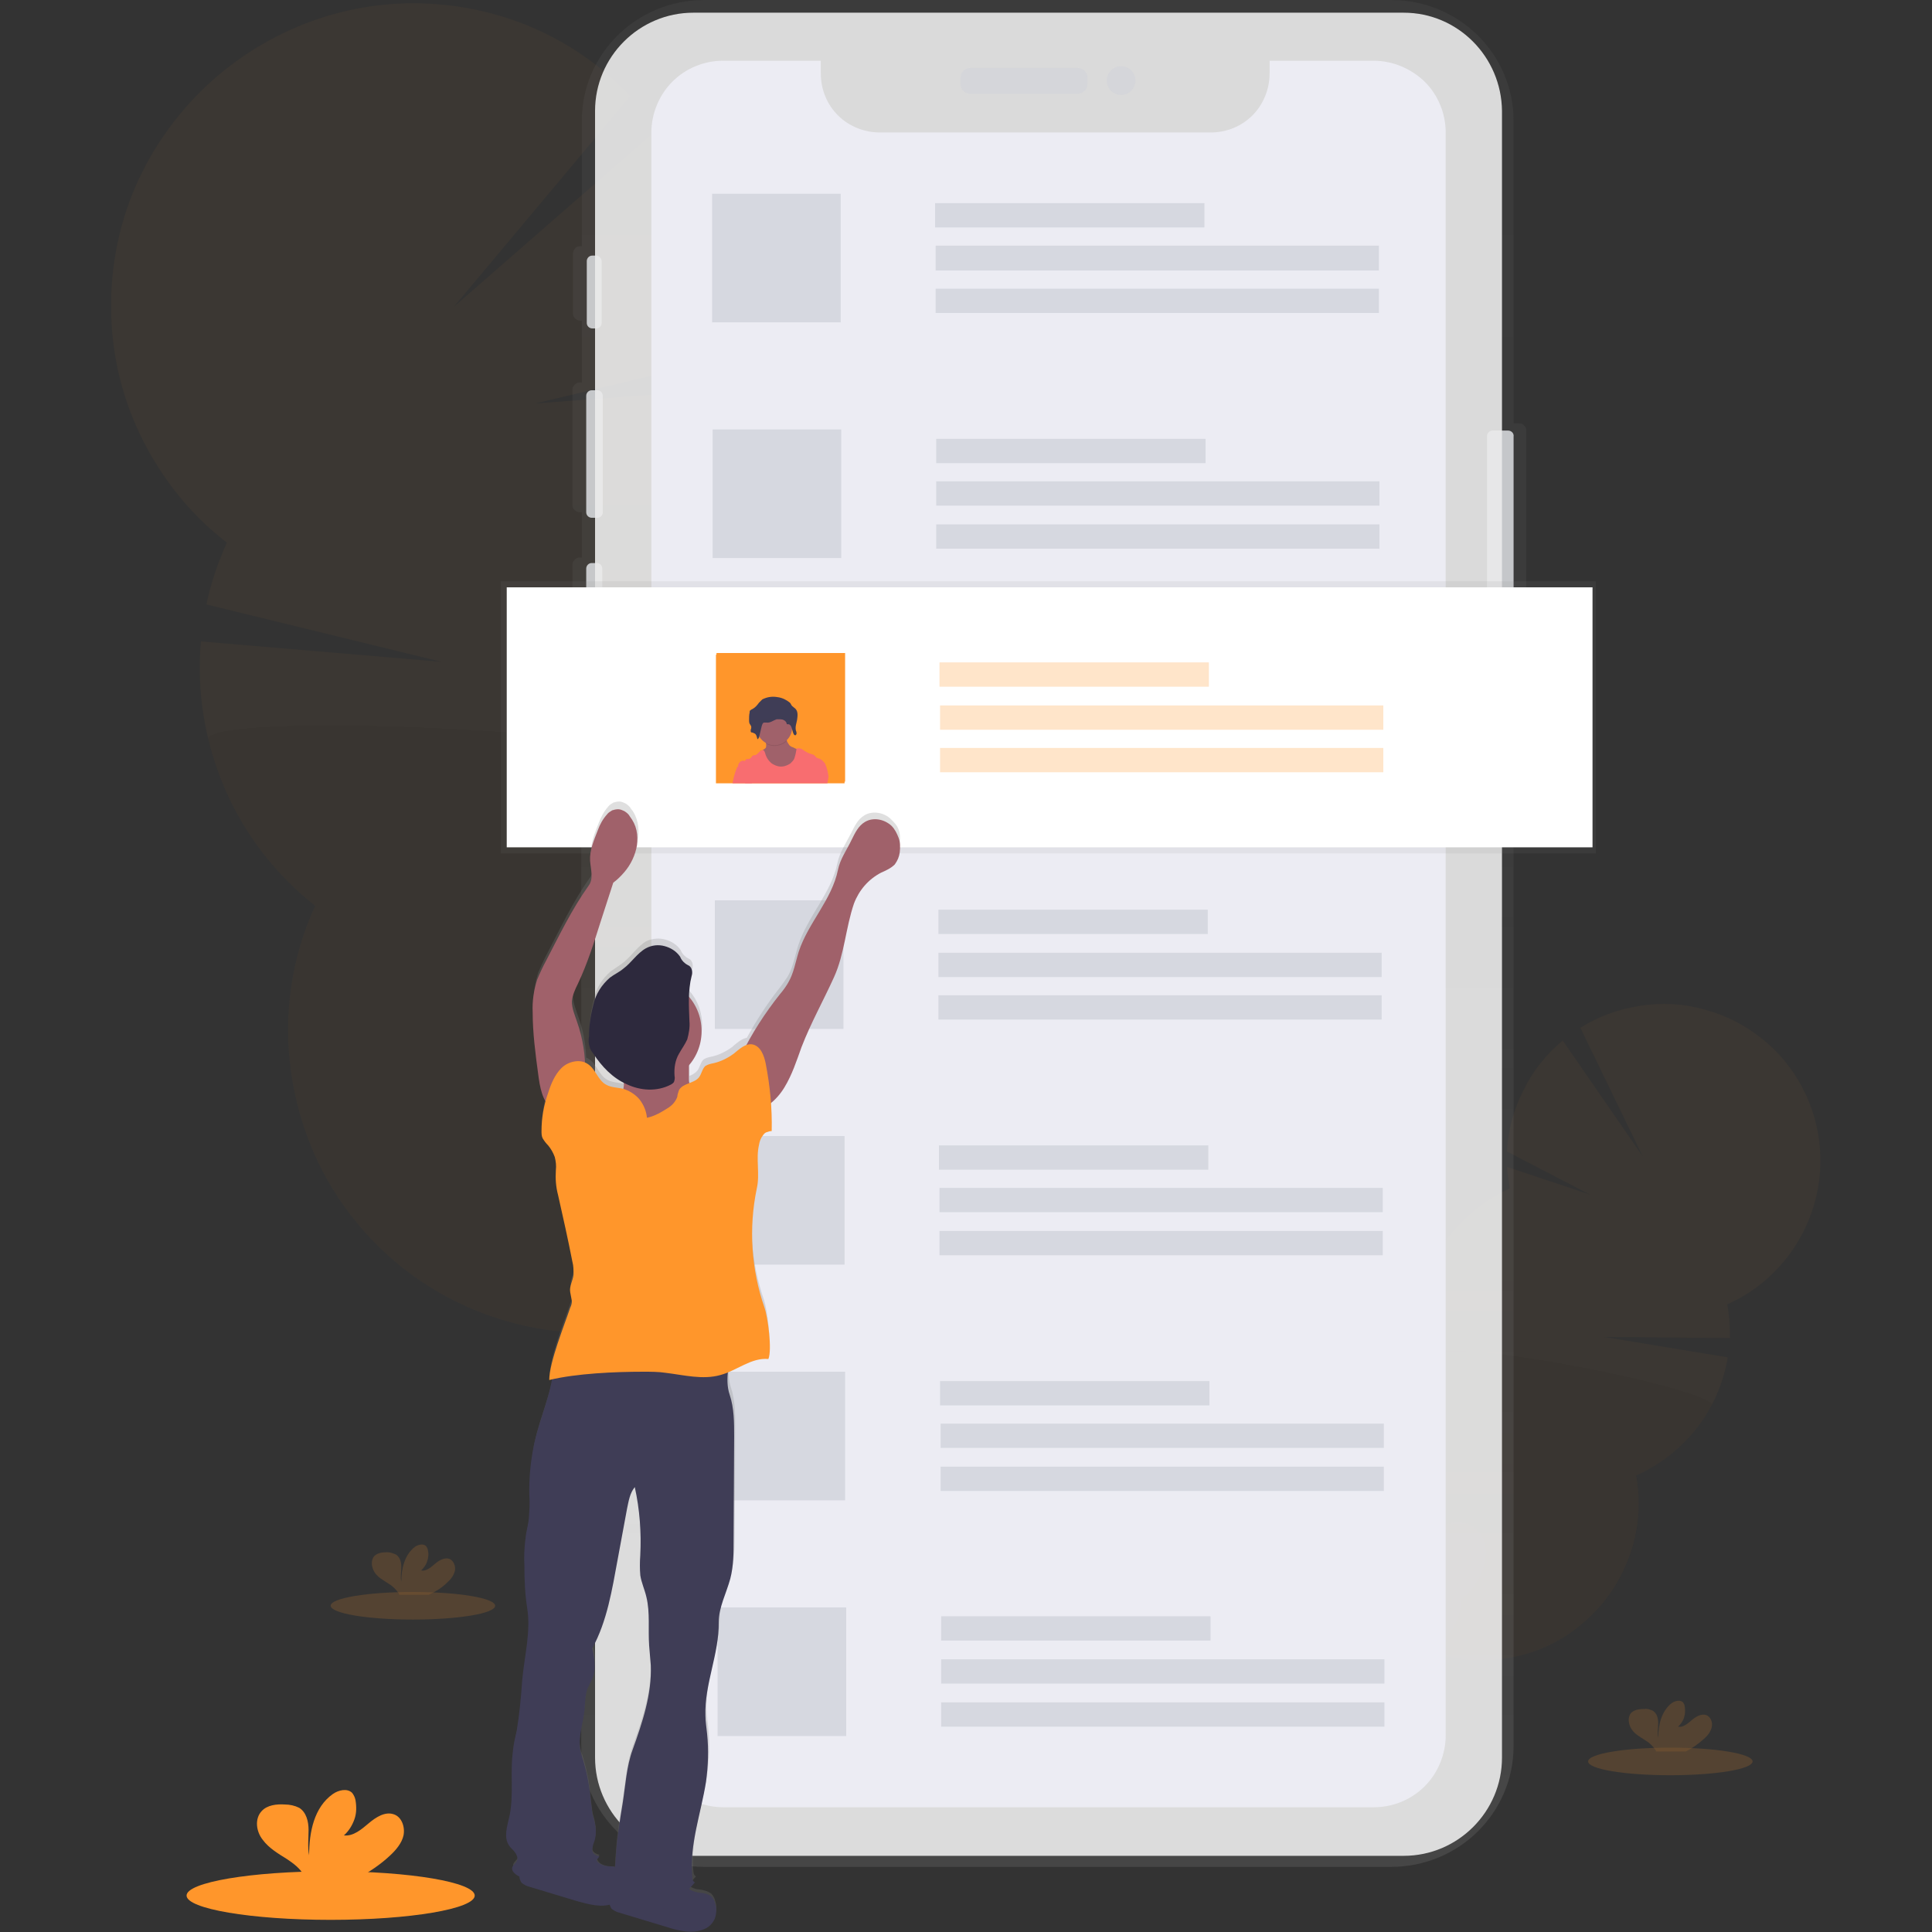 <?xml version="1.0" encoding="utf-8"?>
<!-- Generator: Adobe Illustrator 24.0.1, SVG Export Plug-In . SVG Version: 6.00 Build 0)  -->
<svg version="1.1" id="Camada_1" xmlns="http://www.w3.org/2000/svg" xmlns:xlink="http://www.w3.org/1999/xlink" x="0px" y="0px"
	 viewBox="0 0 350 350" style="enable-background:new 0 0 350 350;" xml:space="preserve">
<rect x="0" y="0" width="350" height="350" fill="#333333" stroke="none"/>
<style type="text/css">
	.st0{clip-path:url(#SVGID_2_);}
	.st1{opacity:0.2;}
	.st2{opacity:0.2;fill:#3F3D56;enable-background:new    ;}
	.st3{opacity:0.2;fill:#FF962B;enable-background:new    ;}
	.st4{opacity:0.1;enable-background:new    ;}
	.st5{fill:url(#SVGID_3_);}
	.st6{opacity:0.9;}
	.st7{opacity:0.9;fill:#E5E7EB;enable-background:new    ;}
	.st8{opacity:0.9;fill:#FFFFFF;enable-background:new    ;}
	.st9{fill:#ECECF3;}
	.st10{fill:#FF962B;}
	.st11{opacity:0.4;}
	.st12{opacity:0.4;fill:#FF962B;enable-background:new    ;}
	.st13{fill:#D6D8E0;}
	.st14{fill:url(#SVGID_4_);}
	.st15{fill:#FFFFFF;}
	.st16{opacity:0.5;}
	.st17{opacity:0.5;fill:#FF962B;enable-background:new    ;}
	.st18{fill:url(#SVGID_5_);}
	.st19{fill:#3F3D56;}
	.st20{fill:#A0616A;}
	.st21{fill:#2D293D;}
	.st22{fill:#F86D70;}
	.st23{opacity:0.1;}
</style>
<g>
	<defs>
		<rect id="SVGID_1_" x="20.1" width="309.8" height="350"/>
	</defs>
	<clipPath id="SVGID_2_">
		<use xlink:href="#SVGID_1_"  style="overflow:visible;"/>
	</clipPath>
	<g class="st0">
		<g class="st1">
			<path class="st2" d="M250.2,319.4c-0.3,0.5-0.6,1-1,1.5c-3.2-2.2-6.4-4.4-9.7-6.6l0.2-0.4c0.8-1.5,1.9-2.7,3.3-3.6
				c1.8-1.1,3.9-1.4,5.6-0.5c1.7,0.9,2.6,2.7,2.7,4.9C251.4,316.3,251,318,250.2,319.4z"/>
			<path class="st2" d="M254.7,311.1c2-3.8,1.3-8.1-1.6-9.6c-2.9-1.5-6.9,0.3-8.9,4.1c-2,3.8-1.3,8.1,1.6,9.6
				C248.7,316.7,252.7,314.9,254.7,311.1z"/>
			<path class="st2" d="M259.1,302.7c2-3.8,1.3-8.1-1.6-9.6c-2.9-1.5-6.9,0.3-8.9,4.1c-2,3.8-1.3,8.1,1.6,9.6
				C253.1,308.3,257.1,306.5,259.1,302.7z"/>
			<path class="st2" d="M263.5,294.3c2-3.8,1.3-8.1-1.6-9.6c-2.9-1.5-6.9,0.3-8.9,4.1c-2,3.8-1.3,8.1,1.6,9.6
				C257.6,299.9,261.5,298.1,263.5,294.3z"/>
			<path class="st2" d="M268,285.9c2-3.8,1.3-8.1-1.6-9.6s-6.9,0.3-8.9,4.1c-2,3.8-1.3,8.1,1.6,9.6C262,291.6,266,289.7,268,285.9z"
				/>
			<path class="st3" d="M273.5,215.3c-0.2-1.3-0.4-2.6-0.5-3.9l15,5l-15-7.8c0.2-3.9,1.2-7.6,3-11.1c1.7-3.5,4.1-6.5,7.1-9l14.5,21
				l-11.3-23.3c3.3-2.1,7-3.4,10.9-4c3.9-0.6,7.8-0.4,11.6,0.7c3.8,1,7.3,2.8,10.3,5.2c3.1,2.4,5.6,5.5,7.4,8.9
				c1.8,3.4,2.9,7.2,3.2,11.1c0.3,3.9-0.2,7.8-1.5,11.5c-1.3,3.7-3.3,7.1-5.9,9.9c-2.6,2.9-5.8,5.2-9.4,6.8c0.4,2,0.5,4.1,0.5,6.1
				l-22.8-0.2l22.4,3.7c-0.8,4.7-2.7,9.1-5.6,12.8c-2.9,3.7-6.7,6.7-11,8.6c1,5.2,0.4,10.7-1.6,15.6c-2,5-5.3,9.2-9.6,12.4
				s-9.4,5-14.7,5.4s-10.6-0.7-15.3-3.2c-4.7-2.5-8.6-6.3-11.3-10.9c-2.7-4.6-4-9.9-3.8-15.2c0.2-5.3,1.9-10.5,4.9-14.9
				c3-4.4,7.2-7.9,12-10.1c-1.1-6.3-0.1-12.7,2.9-18.4C262.9,222.4,267.7,217.9,273.5,215.3L273.5,215.3z"/>
			<path class="st4" d="M310.1,254.6c-3,5.6-7.8,10.1-13.6,12.7c1,5.2,0.4,10.7-1.6,15.6c-2,5-5.3,9.2-9.6,12.4
				c-4.3,3.1-9.4,5-14.7,5.4s-10.6-0.7-15.3-3.2c-4.7-2.5-8.6-6.3-11.3-10.9c-2.7-4.6-4-9.9-3.8-15.2c0.2-5.3,1.9-10.5,4.9-14.9
				c3-4.4,7.2-7.9,12-10.1C256,240.3,311.6,251.8,310.1,254.6z"/>
		</g>
		<g class="st1">
			<path class="st2" d="M119,283.3c0.3,1.1,0.6,2.2,1.1,3.2c7-2.7,14.1-5.3,21.3-7.7c-0.1-0.3-0.1-0.6-0.2-0.9
				c-0.7-3.1-2.3-6-4.5-8.3c-2.9-3-6.6-4.4-10.2-3.5c-3.6,0.9-6.2,3.9-7.4,7.8C118.2,276.9,118.2,280.2,119,283.3z"/>
			<path class="st2" d="M129.3,277.3c6.1-1.5,9.5-9.2,7.5-17.2c-2-8-8.5-13.3-14.6-11.8c-6.1,1.5-9.5,9.2-7.5,17.2
				C116.6,273.5,123.2,278.8,129.3,277.3z"/>
			<path class="st2" d="M125,259.6c6.1-1.5,9.5-9.2,7.5-17.2c-2-8-8.5-13.3-14.6-11.8c-6.1,1.5-9.5,9.2-7.5,17.2
				C112.3,255.8,118.8,261.1,125,259.6z"/>
			<path class="st2" d="M120.6,241.8c6.1-1.5,9.5-9.2,7.5-17.2c-2-8-8.5-13.3-14.6-11.8c-6.1,1.5-9.5,9.2-7.5,17.2
				S114.5,243.3,120.6,241.8z"/>
			<path class="st2" d="M116.3,224.1c6.1-1.5,9.5-9.2,7.5-17.2c-2-8-8.5-13.3-14.6-11.8c-6.1,1.5-9.5,9.2-7.5,17.2
				C103.6,220.3,110.2,225.6,116.3,224.1z"/>
			<path class="st3" d="M124.6,77.9c1-2.3,1.9-4.7,2.6-7.1l-30.3,2.3l31.6-7.5c1.4-7.3,1.3-14.9-0.3-22.1c-1.6-7.3-4.7-14.2-9-20.2
				l-37,32.3l32-38.2C109.1,12,102.9,7.7,96,4.8C89,1.9,81.6,0.5,74.1,0.6c-7.5,0.1-14.9,1.8-21.7,4.9c-6.8,3.1-13,7.6-18,13.1
				S25.4,30.7,23,37.8c-2.4,7.1-3.3,14.6-2.7,22.1c0.6,7.5,2.8,14.8,6.4,21.4c3.6,6.6,8.4,12.4,14.4,17c-1.6,3.6-2.9,7.3-3.7,11.2
				L80,119.9l-43.6-3.7c-0.8,9.1,0.7,18.2,4.3,26.6c3.6,8.4,9.3,15.7,16.4,21.3c-4.3,9.3-5.8,19.7-4.4,29.9
				c1.4,10.2,5.5,19.8,12.1,27.7c6.5,7.9,15.2,13.8,24.9,17c9.7,3.2,20.2,3.7,30.2,1.2c10-2.4,19.1-7.6,26.2-15
				c7.2-7.4,12.1-16.6,14.3-26.6c2.2-10,1.5-20.5-2-30.1c-3.5-9.7-9.6-18.1-17.7-24.5c5.1-11.2,6.3-23.7,3.4-35.6
				C141.1,96.1,134.3,85.5,124.6,77.9z"/>
			<path class="st4" d="M37.7,134c2.9,11.9,9.7,22.5,19.4,30.1c-4.3,9.3-5.8,19.7-4.4,29.9s5.5,19.8,12.1,27.7
				c6.5,7.9,15.2,13.8,24.9,17c9.7,3.2,20.2,3.7,30.2,1.2c10-2.4,19.1-7.6,26.2-15c7.2-7.4,12.1-16.6,14.3-26.6
				c2.2-10,1.5-20.5-2-30.1c-3.5-9.7-9.6-18.1-17.7-24.5C145.6,132.9,36.3,128,37.7,134z"/>
		</g>
		
			<linearGradient id="SVGID_3_" gradientUnits="userSpaceOnUse" x1="190.101" y1="12.916" x2="190.101" y2="350.977" gradientTransform="matrix(1 0 0 -1 0 351)">
			<stop  offset="0" style="stop-color:#808080;stop-opacity:0.25"/>
			<stop  offset="0.54" style="stop-color:#808080;stop-opacity:0.12"/>
			<stop  offset="1" style="stop-color:#808080;stop-opacity:0.1"/>
		</linearGradient>
		<path class="st5" d="M275.2,76.7h-1V21.9C274.2,9.8,264.3,0,252,0H127.6c-12.3,0-22.2,9.8-22.2,21.9v22.7h-0.1h-0.2
			c-0.3,0-0.7,0.1-0.9,0.4c-0.2,0.2-0.4,0.6-0.4,0.9v10.9c0,0.3,0.1,0.7,0.4,0.9c0.2,0.2,0.6,0.4,0.9,0.4h0.2h0.1v11.2H105
			c-0.2,0-0.3,0-0.5,0.1c-0.2,0.1-0.3,0.2-0.4,0.3c-0.1,0.1-0.2,0.3-0.3,0.4c-0.1,0.2-0.1,0.3-0.1,0.5v20.9c0,0.3,0.1,0.7,0.4,0.9
			c0.2,0.2,0.6,0.4,0.9,0.4h0.4v8.2H105c-0.2,0-0.3,0-0.5,0.1c-0.2,0.1-0.3,0.2-0.4,0.3c-0.1,0.1-0.2,0.3-0.3,0.4
			c-0.1,0.2-0.1,0.3-0.1,0.5v21.1c0,0.2,0,0.3,0.1,0.5c0.1,0.2,0.2,0.3,0.3,0.4c0.1,0.1,0.3,0.2,0.4,0.3c0.2,0.1,0.3,0.1,0.5,0.1
			h0.3v191.6c0,12.1,9.9,21.9,22.2,21.9H252c12.3,0,22.2-9.8,22.2-21.9V117.7h1c0.3,0,0.7-0.1,0.9-0.4c0.2-0.2,0.4-0.6,0.4-0.9V78
			c0-0.3-0.1-0.7-0.4-0.9C275.9,76.8,275.6,76.7,275.2,76.7z"/>
		<g class="st6">
			<path class="st7" d="M273.2,78h-2.8c-0.6,0-1,0.5-1,1v38.4c0,0.6,0.5,1,1,1h2.8c0.6,0,1-0.5,1-1V79.1
				C274.3,78.5,273.8,78,273.2,78z"/>
			<path class="st7" d="M108,46.3h-0.7c-0.6,0-1,0.5-1,1v11.2c0,0.6,0.5,1,1,1h0.7c0.6,0,1-0.5,1-1V47.4
				C109,46.8,108.5,46.3,108,46.3z"/>
			<path class="st7" d="M108.2,70.7h-1c-0.6,0-1,0.5-1,1v21.1c0,0.6,0.5,1,1,1h1c0.6,0,1-0.5,1-1V71.8
				C109.2,71.2,108.8,70.7,108.2,70.7z"/>
			<path class="st7" d="M108.1,102h-0.9c-0.6,0-1,0.5-1,1v21.3c0,0.6,0.5,1,1,1h0.9c0.6,0,1-0.5,1-1v-21.3
				C109.1,102.5,108.7,102,108.1,102z"/>
			<path class="st8" d="M254.3,2.3H125.6c-9.8,0-17.8,8-17.8,17.8v298.3c0,9.8,8,17.8,17.8,17.8h128.7c9.8,0,17.8-8,17.8-17.8V20.1
				C272,10.3,264.1,2.3,254.3,2.3z"/>
			<path class="st7" d="M195.2,12.3h-19.4c-1,0-1.8,0.8-1.8,1.8v1.1c0,1,0.8,1.8,1.8,1.8h19.4c1,0,1.8-0.8,1.8-1.8V14
				C197,13.1,196.2,12.3,195.2,12.3z"/>
			<path class="st7" d="M203.1,17.2c1.5,0,2.6-1.2,2.6-2.6c0-1.5-1.2-2.6-2.6-2.6c-1.5,0-2.6,1.2-2.6,2.6
				C200.5,16.1,201.7,17.2,203.1,17.2z"/>
		</g>
		<path class="st9" d="M248.8,11H230v2.3c0,2.8-1.1,5.6-3.1,7.6c-2,2-4.7,3.1-7.6,3.1h-59.9c-2.8,0-5.6-1.1-7.6-3.1
			c-2-2-3.1-4.7-3.1-7.6V11H131c-3.5,0-6.8,1.4-9.2,3.8c-2.4,2.4-3.8,5.8-3.8,9.2v290.4c0,3.5,1.4,6.8,3.8,9.2
			c2.4,2.4,5.8,3.8,9.2,3.8h117.9c3.5,0,6.8-1.4,9.2-3.8c2.4-2.4,3.8-5.8,3.8-9.2V24c0-3.5-1.4-6.8-3.8-9.2
			C255.6,12.4,252.3,11,248.8,11z"/>
		<path class="st10" d="M59.9,347.8c14.4,0,26.1-2,26.1-4.4c0-2.4-11.7-4.4-26.1-4.4s-26.1,2-26.1,4.4
			C33.8,345.8,45.5,347.8,59.9,347.8z"/>
		<path class="st10" d="M70.6,336.2c1.1-1,2.2-2.3,2.5-3.7c0.3-1.5-0.3-3.3-1.7-3.8c-1.6-0.6-3.3,0.5-4.6,1.6
			c-1.3,1.1-2.8,2.4-4.5,2.2c0.9-0.8,1.5-1.8,1.9-2.9c0.4-1.1,0.4-2.3,0.2-3.5c-0.1-0.5-0.3-0.9-0.6-1.3c-0.9-0.9-2.5-0.5-3.5,0.2
			c-3.4,2.4-4.3,6.9-4.3,11.1c-0.3-1.5-0.1-3-0.1-4.6c0-1.5-0.4-3.2-1.7-4c-0.8-0.4-1.7-0.6-2.6-0.6c-1.5-0.1-3.2,0.1-4.2,1.2
			c-1.3,1.4-1,3.7,0.2,5.2c1.1,1.5,2.8,2.5,4.4,3.5c1.2,0.8,2.4,1.7,3.1,3c0.1,0.2,0.2,0.3,0.2,0.5h9.5
			C66.9,339.1,68.9,337.8,70.6,336.2z"/>
		<g class="st11">
			<path class="st12" d="M302.6,321.6c8.2,0,14.9-1.1,14.9-2.5c0-1.4-6.7-2.5-14.9-2.5s-14.9,1.1-14.9,2.5
				C287.7,320.5,294.3,321.6,302.6,321.6z"/>
			<path class="st12" d="M308.7,315c0.7-0.6,1.2-1.3,1.4-2.1c0.2-0.9-0.2-1.9-1-2.2c-0.9-0.3-1.9,0.3-2.6,0.9
				c-0.7,0.6-1.6,1.4-2.5,1.2c0.5-0.5,0.9-1,1.1-1.7c0.2-0.6,0.2-1.3,0.1-2c0-0.3-0.2-0.5-0.3-0.7c-0.5-0.5-1.4-0.3-2,0.1
				c-1.9,1.4-2.5,4-2.5,6.3c-0.2-0.8,0-1.7,0-2.6c0-0.9-0.2-1.8-1-2.3c-0.5-0.2-1-0.4-1.5-0.3c-0.9,0-1.8,0.1-2.4,0.7
				c-0.7,0.8-0.5,2.1,0.1,3c0.6,0.9,1.6,1.4,2.5,2c0.7,0.4,1.3,1,1.8,1.7c0.1,0.1,0.1,0.2,0.1,0.3h5.4
				C306.6,316.7,307.7,315.9,308.7,315z"/>
		</g>
		<g class="st11">
			<path class="st12" d="M74.8,293.4c8.2,0,14.9-1.1,14.9-2.5c0-1.4-6.7-2.5-14.9-2.5c-8.2,0-14.9,1.1-14.9,2.5
				C60,292.3,66.6,293.4,74.8,293.4z"/>
			<path class="st12" d="M81,286.7c0.7-0.6,1.2-1.3,1.4-2.1c0.2-0.8-0.2-1.9-1-2.2c-0.9-0.3-1.9,0.3-2.6,0.9
				c-0.7,0.6-1.6,1.4-2.5,1.2c0.5-0.5,0.9-1,1.1-1.7c0.2-0.6,0.3-1.3,0.1-2c0-0.3-0.2-0.5-0.3-0.7c-0.5-0.5-1.4-0.3-2,0.1
				c-1.9,1.4-2.5,4-2.5,6.3c-0.2-0.8,0-1.7,0-2.6c0-0.9-0.2-1.8-1-2.3c-0.5-0.2-1-0.4-1.5-0.4c-0.9,0-1.8,0.1-2.4,0.7
				c-0.7,0.8-0.5,2.1,0.1,3c0.6,0.9,1.6,1.4,2.5,2c0.7,0.4,1.3,1,1.8,1.7c0.1,0.1,0.1,0.2,0.1,0.3h5.4C78.8,288.4,80,287.7,81,286.7
				z"/>
		</g>
		<path class="st13" d="M152.3,35.1H129v23.3h23.3V35.1z"/>
		<path class="st13" d="M218.2,36.8h-48.8v4.4h48.8V36.8z"/>
		<path class="st13" d="M249.8,44.5h-80.3V49h80.3V44.5z"/>
		<path class="st13" d="M249.8,52.3h-80.3v4.4h80.3V52.3z"/>
		<path class="st13" d="M152.4,77.8h-23.3v23.3h23.3V77.8z"/>
		<path class="st13" d="M218.4,79.5h-48.8v4.4h48.8V79.5z"/>
		<path class="st13" d="M249.9,87.2h-80.3v4.4h80.3V87.2z"/>
		<path class="st13" d="M249.9,95h-80.3v4.4h80.3V95z"/>
		<path class="st13" d="M152.6,120.5h-23.3v23.3h23.3V120.5z"/>
		<path class="st13" d="M218.5,122.1h-48.8v4.4h48.8V122.1z"/>
		<path class="st13" d="M250.1,129.9h-80.3v4.4h80.3V129.9z"/>
		<path class="st13" d="M250.1,137.6h-80.3v4.4h80.3V137.6z"/>
		<path class="st13" d="M152.8,163.1h-23.3v23.3h23.3V163.1z"/>
		<path class="st13" d="M218.7,164.8H170v4.4h48.8V164.8z"/>
		<path class="st13" d="M250.3,172.6H170v4.4h80.3V172.6z"/>
		<path class="st13" d="M250.3,180.3H170v4.4h80.3V180.3z"/>
		<path class="st13" d="M153,205.8h-23.3v23.3H153V205.8z"/>
		<path class="st13" d="M218.9,207.5h-48.8v4.4h48.8V207.5z"/>
		<path class="st13" d="M250.5,215.2h-80.3v4.4h80.3V215.2z"/>
		<path class="st13" d="M250.5,223h-80.3v4.4h80.3V223z"/>
		<path class="st13" d="M153.1,248.5h-23.3v23.3h23.3V248.5z"/>
		<path class="st13" d="M219.1,250.2h-48.8v4.4h48.8V250.2z"/>
		<path class="st13" d="M250.7,257.9h-80.3v4.4h80.3V257.9z"/>
		<path class="st13" d="M250.7,265.7h-80.3v4.4h80.3V265.7z"/>
		<path class="st13" d="M153.3,291.2h-23.3v23.3h23.3V291.2z"/>
		<path class="st13" d="M219.3,292.8h-48.8v4.4h48.8V292.8z"/>
		<path class="st13" d="M250.8,300.6h-80.3v4.4h80.3V300.6z"/>
		<path class="st13" d="M250.8,308.4h-80.3v4.4h80.3V308.4z"/>
		
			<linearGradient id="SVGID_4_" gradientUnits="userSpaceOnUse" x1="189.912" y1="-16493.643" x2="189.912" y2="-11153.599" gradientTransform="matrix(1 0 0 -1 0 351)">
			<stop  offset="0" style="stop-color:#808080;stop-opacity:0.25"/>
			<stop  offset="0.54" style="stop-color:#808080;stop-opacity:0.12"/>
			<stop  offset="1" style="stop-color:#808080;stop-opacity:0.1"/>
		</linearGradient>
		<path class="st14" d="M289.1,105.3H90.7v49.3h198.4V105.3z"/>
		<path class="st15" d="M288.5,106.4H91.8v47.1h196.7V106.4z"/>
		<path class="st10" d="M153.1,118.3h-23.3v23.3h23.3V118.3z"/>
		<g class="st16">
			<path class="st17" d="M219,120h-48.8v4.4H219V120z"/>
			<path class="st17" d="M250.6,127.8h-80.3v4.4h80.3V127.8z"/>
			<path class="st17" d="M250.6,135.5h-80.3v4.4h80.3V135.5z"/>
		</g>
		
			<linearGradient id="SVGID_5_" gradientUnits="userSpaceOnUse" x1="29818.938" y1="103.387" x2="40979.688" y2="103.387" gradientTransform="matrix(1 0 0 -1 0 351)">
			<stop  offset="0" style="stop-color:#808080;stop-opacity:0.25"/>
			<stop  offset="0.54" style="stop-color:#808080;stop-opacity:0.12"/>
			<stop  offset="1" style="stop-color:#808080;stop-opacity:0.1"/>
		</linearGradient>
		<path class="st18" d="M161.4,148.4c-1.2-1.2-3.3-1.6-4.8-0.7c-1.2,0.7-1.8,2-2.4,3.2c-0.9,1.8-2.1,3.5-2.5,5.5
			c-1.1,5.4-5.4,9.6-7.1,14.9c-0.6,1.9-0.9,3.9-1.9,5.6c-0.5,0.7-1,1.5-1.5,2.1c-2.2,2.8-4.2,5.9-5.9,9c-1,0.2-1.9,1-2.7,1.7
			c-1.1,0.8-2.3,1.4-3.6,1.7c-0.5,0.1-1,0.2-1.5,0.5c-0.6,0.5-0.7,1.5-1.2,2.1c-0.4,0.4-0.8,0.7-1.4,0.9c0-0.2,0-0.3,0-0.5
			c0-0.8,0-1.7,0-2.5c1.5-1.7,2.3-3.9,2.3-6.2c0-2.3-0.8-4.5-2.3-6.2c0-1.3,0.2-2.6,0.5-3.9c0.2-0.6,0.1-1.4-0.4-1.8
			c-0.3-0.2-0.6-0.3-0.8-0.5c-0.4-0.3-0.7-0.7-0.9-1.2c-0.7-1-1.7-1.6-2.8-1.9c-1.1-0.3-2.3-0.2-3.4,0.3c-1.6,0.9-2.6,2.6-4.1,3.8
			c-0.7,0.6-1.6,1.1-2.4,1.7c-1.5,1.3-2.6,3-3,5c-0.5,1.9-0.8,3.9-0.8,5.9c-0.1,0.6-0.1,1.2,0.1,1.8c0.1,0.5,0.4,1,0.7,1.4
			c1.4,2.3,3.3,4.1,5.7,5.4c0,0.1,0,0.2,0,0.4c0,0.2-0.1,0.4-0.1,0.5l-0.3-0.1c-1-0.2-2-0.2-2.9-0.7c-1.5-0.8-1.9-2.9-3.4-3.8
			c-0.1-0.1-0.2-0.1-0.4-0.2c-0.1-2.6-0.6-5.2-1.5-7.6c-0.4-1.2-0.9-2.4-0.9-3.6c0.1-1.2,0.6-2.2,1.1-3.3c1.7-3.6,2.9-7.4,4.1-11.2
			c0.8-2.4,1.5-4.8,2.3-7.2c0.7-0.6,1.4-1.2,2-1.9c1.2-1.4,2-3.1,2.3-5c0.1-0.9,0.1-1.9-0.1-2.8c-0.2-0.9-0.6-1.8-1.2-2.5
			c-0.2-0.4-0.6-0.7-0.9-0.9c-0.4-0.2-0.8-0.4-1.2-0.4c-0.4,0-0.8,0.1-1.1,0.2c-0.3,0.2-0.7,0.4-0.9,0.7c-0.8,0.9-1.3,1.9-1.7,2.9
			c-0.7,1.8-1.5,3.6-1.4,5.5c0.1,1.6,0.7,3.4-0.3,4.6c-3,4.2-5.3,9.1-7.7,13.7c-0.6,1.1-1.1,2.3-1.6,3.4c-0.6,1.9-0.9,3.9-0.8,5.9
			c0,3.8,0.5,7.5,1,11.2c0.2,1.7,0.5,3.5,1.3,4.9c-0.5,1.8-0.8,3.7-0.8,5.5c0,0.4,0,0.9,0.2,1.3c0.3,0.5,0.6,0.9,1,1.3
			c0.5,0.6,0.9,1.3,1.2,2.1c0.2,0.8,0.3,1.6,0.2,2.4c-0.1,1.5,0,3,0.4,4.5c0.9,4,1.8,8.1,2.6,12.2c0.2,0.8,0.2,1.5,0.2,2.3
			c-0.1,1.1-0.8,2.2-0.6,3.3c0.1,0.5,0.2,1,0.3,1.6c0,0.4-0.1,0.8-0.3,1.2c-1,3-3.8,9.9-3.8,13.1l0.7-0.2c-0.7,4.2-2.5,8.1-3.4,12.3
			c-0.6,3-0.9,6.1-0.8,9.2c0.1,1.4,0,2.8-0.1,4.1c-0.1,1.2-0.5,2.4-0.6,3.6c-0.2,1.6-0.3,3.3-0.2,4.9c0,2.6,0.1,5.2,0.5,7.7
			c0.7,4.4-0.5,8.7-0.9,13.1c-0.2,3.1-0.5,6.2-1,9.2c-0.3,1.3-0.6,2.6-0.7,3.9c-0.5,3.9,0.2,7.8-0.6,11.6c-0.4,1.8-1.1,3.8-0.1,5.3
			c0.3,0.5,0.8,0.9,1.1,1.3c0.2,0.2,0.3,0.5,0.4,0.8c0.1,0.3,0,0.6-0.1,0.8c-0.2,0.4-0.7,0.7-0.8,1.1c-0.2,0.7,0.6,1.3,1.2,1.6
			l0.2,0.1c0,0.2,0,0.5,0,0.7c0.1,0.2,0.2,0.5,0.3,0.6c0.4,0.4,0.9,0.6,1.4,0.7l8.6,2.6c1.9,0.6,4,1.2,5.9,0.7
			c0,0.3,0.2,0.5,0.3,0.7c0.4,0.4,0.9,0.6,1.4,0.7l8.5,2.6c2.2,0.7,4.6,1.3,6.7,0.4c0.6-0.2,1.1-0.6,1.5-1.2
			c0.3-0.5,0.6-1.1,0.7-1.6c0.1-0.6,0.1-1.2-0.1-1.8c-0.1-0.6-0.4-1.1-0.8-1.5c-0.6-0.4-1.3-0.6-2-0.7c-0.6,0-1.2-0.2-1.7-0.5
			c-0.2-0.1-0.3-0.2-0.4-0.4c0.5-0.5,1-1,1.4-1.5c-0.4-0.1-0.5-0.7-0.5-1.1c-0.5-5.8,1.6-11.5,2.5-17.2c0.4-2.9,0.5-5.8,0.2-8.7
			c-0.1-1.1-0.3-2.2-0.3-3.3c-0.2-5.7,2.5-11.3,2.4-17c0-2.7,1.4-5.3,2.1-7.9c0.6-2.3,0.6-4.7,0.6-7.1l0.1-18.8c0-2.5,0-5.1-0.8-7.5
			c-0.4-1.3-0.5-2.7-0.3-4.1c2.3-1,4.5-2.5,7-2.3c0.7-1.8-0.1-7.6-0.7-9.4c-2.4-7-2.9-14.5-1.4-21.7c0.6-2.6-0.2-5.3,0.4-7.9
			c0.1-0.6,0.3-1.2,0.7-1.7c0.2-0.3,0.4-0.5,0.7-0.6c0.3-0.1,0.6-0.2,0.9-0.2c0-1.6,0-3.2-0.1-4.8c1-0.8,1.9-1.8,2.5-2.9
			c1.4-2.3,2.1-4.8,3.1-7.3c1.7-4.4,4-8.5,5.9-12.8c1.9-4.3,2.1-9,3.6-13.4c0.8-2.4,2.6-4.5,4.9-5.6c0.9-0.5,1.9-0.8,2.5-1.5
			c0.5-0.6,0.8-1.4,0.9-2.2c0.1-0.9,0.1-1.8-0.2-2.6S162,149,161.4,148.4z M108.1,336.6c0.2-0.2,0.4-0.4,0.5-0.6
			c-0.6-0.1-1.3-0.5-1.3-1.1c0-0.6,0.2-1.2,0.4-1.7c0.3-1,0.3-2,0.1-3c-0.1-0.7-0.4-1.4-0.5-2.1c-0.1-0.8-0.2-1.6-0.3-2.4
			c-0.2-2.8-0.8-5.6-1.7-8.4c-0.8-2.6,0.3-5.3,0.6-8.1c0.1-1.3,0.1-2.6,0.5-3.9c0.3-0.7,0.7-1.4,1-2.1c0.6-1.7,0.3-3.6-0.1-5.3
			c2.7-4.9,3.6-10.7,4.6-16.2c0.6-3.1,1.1-6.2,1.7-9.3c0.3-1.4,0.5-2.8,1.4-3.9c0.9,4.1,1.2,8.3,1,12.5c-0.1,1.2-0.1,2.4,0,3.6
			c0.2,1.3,0.8,2.6,1.1,3.9c0.7,2.9,0.3,5.9,0.5,8.9c0.1,1.2,0.2,2.4,0.3,3.6c0.2,5.3-1.5,10.4-3.3,15.4c-1.1,3.1-1.3,6.5-1.8,9.7
			c-0.5,3.1-1,6.1-1.2,9.2c-0.1,0.9-0.1,1.9-0.2,2.9c-0.3-0.1-0.6-0.1-0.9-0.1c-0.6,0-1.2-0.2-1.7-0.5
			C108.5,337.4,108.2,337,108.1,336.6z"/>
		<path class="st19" d="M126.8,342.9c0.7,0,1.4,0.2,2,0.6c0.4,0.4,0.7,0.9,0.8,1.5c0.2,0.6,0.2,1.2,0.1,1.8
			c-0.1,0.6-0.3,1.1-0.7,1.6c-0.4,0.5-0.9,0.9-1.5,1.1c-2.1,0.9-4.5,0.3-6.7-0.4l-8.6-2.6c-0.5-0.1-1-0.4-1.4-0.7
			c-0.2-0.3-0.4-0.7-0.4-1.1c0-0.4,0.1-0.8,0.3-1.1c0.5-0.6,1.1-1.1,1.8-1.5c2.7-1.3,5.7-1.6,8.7-1.7c1.1,0,2.2-0.3,2.9,0.6
			c0.4,0.5,0.3,0.9,0.9,1.3C125.6,342.7,126.2,342.8,126.8,342.9z"/>
		<path class="st19" d="M110.5,338.1c0.7,0,1.4,0.2,2,0.6c0.4,0.4,0.7,0.9,0.8,1.5c0.2,0.6,0.2,1.2,0.1,1.8
			c-0.1,0.6-0.3,1.1-0.7,1.6c-0.4,0.5-0.9,0.9-1.5,1.2c-2.1,0.9-4.5,0.2-6.7-0.4l-8.6-2.6c-0.5-0.1-1-0.4-1.4-0.7
			c-0.2-0.3-0.4-0.7-0.4-1.1c0-0.4,0.1-0.8,0.3-1.1c0.5-0.6,1.1-1.1,1.8-1.5c2.7-1.3,5.7-1.6,8.6-1.7c1.1,0,2.2-0.3,2.9,0.6
			c0.4,0.5,0.3,0.9,0.9,1.3C109.3,338,109.9,338.1,110.5,338.1z"/>
		<path class="st19" d="M118,244.8c-5.1-0.5-10.2-0.7-15.3-0.4c-0.3,0-0.7,0-1,0.2c-1.1,0.5-1.3,1.9-1.4,3.1
			c-0.4,4.9-2.6,9.4-3.6,14.2c-0.6,3-0.9,6.1-0.8,9.1c0.1,1.4,0,2.7-0.1,4.1c-0.1,1.2-0.5,2.4-0.6,3.6c-0.2,1.6-0.3,3.3-0.2,4.9
			c0,2.6,0.1,5.1,0.5,7.7c0.7,4.3-0.5,8.7-0.9,13.1c-0.2,3.1-0.5,6.1-1,9.2c-0.3,1.3-0.6,2.5-0.7,3.8c-0.5,3.8,0.2,7.8-0.6,11.6
			c-0.4,1.8-1.1,3.8-0.1,5.3c0.3,0.5,0.8,0.8,1.1,1.3c0.2,0.2,0.3,0.5,0.4,0.8s0,0.6-0.1,0.8c-0.2,0.4-0.7,0.7-0.8,1.1
			c-0.2,0.7,0.6,1.3,1.2,1.6c4.9,2.2,11.3,0.7,14.6-3.6c-0.6-0.1-1.3-0.5-1.3-1.1c0-0.6,0.2-1.2,0.4-1.7c0.3-1,0.3-2,0.1-3
			c-0.1-0.7-0.4-1.4-0.5-2.1c-0.1-0.8-0.2-1.6-0.3-2.3c-0.2-2.8-0.8-5.6-1.7-8.3c-0.8-2.6,0.3-5.3,0.6-8c0.1-1.3,0.1-2.6,0.5-3.8
			c0.3-0.7,0.7-1.4,1-2.1c0.6-1.7,0.3-3.5-0.1-5.3c2.7-4.9,3.6-10.7,4.6-16.1c0.6-3.1,1.1-6.1,1.7-9.2c0.3-1.4,0.5-2.8,1.4-3.9
			c0.9,4.1,1.2,8.2,1,12.4c-0.1,1.2-0.1,2.4,0,3.6c0.2,1.3,0.8,2.6,1.1,3.9c0.7,2.9,0.3,5.9,0.5,8.8c0.1,1.2,0.2,2.4,0.3,3.6
			c0.2,5.2-1.5,10.3-3.3,15.3c-1.1,3-1.3,6.5-1.8,9.7c-0.5,3-1,6.1-1.2,9.2c-0.2,2.8-0.3,5.9-2.1,8.1c1.6,1,3.3,2.1,5.1,2.5
			c2.2,0.3,4.4-0.1,6.3-1.2c1.9-1.1,3.6-2.6,5-4.3c-0.4-0.1-0.5-0.7-0.5-1.1c-0.5-5.8,1.6-11.4,2.5-17.1c0.4-2.9,0.5-5.8,0.2-8.7
			c-0.1-1.1-0.3-2.2-0.3-3.3c-0.2-5.7,2.5-11.2,2.4-16.9c0-2.7,1.4-5.3,2.1-7.9c0.6-2.3,0.6-4.7,0.6-7.1l0.1-18.7
			c0-2.5,0-5.1-0.8-7.5c-1-2.9,0.1-6.2,0.3-9.2C127.9,244.6,123,245.2,118,244.8z"/>
		<path class="st20" d="M134.3,191.1c1.9-3.9,4.3-7.6,7-11c0.6-0.7,1.1-1.4,1.5-2.1c1-1.7,1.3-3.7,1.9-5.6c1.7-5.2,6-9.4,7.1-14.8
			c0.4-2,1.6-3.6,2.5-5.5c0.6-1.2,1.2-2.5,2.4-3.2c1.5-0.9,3.5-0.5,4.8,0.7c0.6,0.6,1,1.4,1.3,2.2c0.3,0.8,0.3,1.7,0.2,2.6
			c-0.1,0.8-0.4,1.5-0.9,2.2c-0.7,0.7-1.6,1.1-2.5,1.5c-2.3,1.2-4,3.2-4.9,5.6c-1.5,4.4-1.7,9.1-3.6,13.3c-1.9,4.2-4.2,8.3-5.9,12.7
			c-0.9,2.5-1.7,5-3.1,7.3c-1.4,2.3-3.6,4.2-6.2,4.5c0-1.6-0.3-3.3-0.8-4.8C134.5,194.9,133.4,192.8,134.3,191.1z"/>
		<path class="st20" d="M106,194.5c0.1-3.2-0.4-6.4-1.5-9.5c-0.4-1.2-0.9-2.3-0.9-3.6c0.1-1.1,0.6-2.2,1.1-3.2
			c1.7-3.6,2.9-7.4,4.1-11.2l2.3-7.1c0.7-0.5,1.4-1.2,2-1.9c1.2-1.4,2-3.1,2.3-4.9c0.1-0.9,0.1-1.8-0.1-2.7
			c-0.2-0.9-0.6-1.7-1.2-2.5c-0.2-0.4-0.6-0.7-0.9-0.9c-0.4-0.2-0.8-0.4-1.2-0.4c-0.4,0-0.8,0.1-1.1,0.2c-0.3,0.2-0.7,0.4-0.9,0.7
			c-0.8,0.9-1.3,1.8-1.7,2.9c-0.7,1.8-1.5,3.6-1.4,5.5c0.1,1.6,0.7,3.3-0.3,4.6c-3,4.2-5.3,9-7.7,13.6c-0.6,1.1-1.1,2.2-1.6,3.4
			c-0.6,1.9-0.9,3.9-0.8,5.9c0,3.7,0.5,7.5,1,11.2c0.3,2.3,0.7,4.8,2.5,6.4C101.9,198.6,103.7,196.3,106,194.5z"/>
		<path class="st20" d="M117.6,196.3c5.2,0,9.5-4.2,9.5-9.5s-4.2-9.5-9.5-9.5s-9.5,4.2-9.5,9.5S112.4,196.3,117.6,196.3z"/>
		<path class="st20" d="M113,196.8c-0.2,1.7-1.1,3.2-2,4.7c-0.5,0.9-1.2,1.9-2.3,2c2.7,1.4,5.6,2.6,8.6,3.5c1,0.3,2.1,0.5,3.1,0.5
			c0.9-0.1,1.8-0.3,2.6-0.7c1.8-0.8,3.4-2,4.7-3.5c1.3-1.5,2.2-3.3,2.7-5.2c-1.2,0-2.4-0.1-3.5-0.3c-0.6-0.1-1.3-0.3-1.7-0.8
			c-0.3-0.5-0.4-1-0.4-1.5c0-1.6,0-3.2,0-4.7c-2.3-0.1-4.7,0.1-6.9,0.8c-0.9,0.3-1.8,0.7-2.8,0.9c-0.6,0.1-2.2,0-2.6,0.3
			C112,193.3,113.2,195.6,113,196.8z"/>
		<path class="st10" d="M117.2,202.5c-0.1-1.2-0.6-2.4-1.4-3.4c-0.8-0.9-1.9-1.6-3.1-1.9c-1-0.2-2-0.2-2.9-0.7
			c-1.5-0.8-1.9-2.9-3.4-3.8c-1.4-0.9-3.5-0.4-4.7,0.8c-1.2,1.2-1.9,2.9-2.4,4.5c-0.8,2.2-1.2,4.6-1.2,6.9c0,0.4,0,0.9,0.2,1.3
			c0.3,0.5,0.6,0.9,1,1.3c0.5,0.6,0.9,1.3,1.2,2.1c0.2,0.8,0.3,1.6,0.2,2.4c-0.1,1.5,0,3,0.4,4.5c0.9,4,1.8,8,2.6,12.1
			c0.2,0.7,0.2,1.5,0.2,2.3c-0.1,1.1-0.8,2.1-0.6,3.2c0.1,0.5,0.2,1,0.3,1.6c0,0.4-0.1,0.8-0.3,1.2c-1,3-3.8,9.9-3.8,13.1
			c4.9-1.2,12-1.5,17-1.5c1.4,0,2.8,0,4.1,0.2c3.3,0.4,6.7,1.3,9.9,0.4c3-0.8,5.6-3.2,8.7-2.9c0.7-1.7-0.1-7.6-0.7-9.3
			c-2.4-6.9-2.9-14.4-1.4-21.6c0.6-2.6-0.2-5.3,0.4-7.9c0.1-0.6,0.3-1.2,0.7-1.7c0.2-0.3,0.4-0.5,0.7-0.6c0.3-0.1,0.6-0.2,0.9-0.2
			c0.1-4.1-0.3-8.2-1.1-12.3c-0.3-1.4-0.9-3.1-2.4-3.4c-1.3-0.2-2.4,0.9-3.4,1.7c-1.1,0.8-2.3,1.4-3.6,1.7c-0.5,0.1-1,0.2-1.5,0.5
			c-0.6,0.5-0.7,1.5-1.2,2.1c-0.9,1.1-2.9,1-3.6,2.3c-0.1,0.4-0.3,0.8-0.3,1.2c-0.3,0.8-0.8,1.4-1.5,1.9
			C119.8,201.5,118.6,202.2,117.2,202.5z"/>
		<path class="st21" d="M125.3,176.8c0.2-0.6,0.1-1.4-0.4-1.8c-0.3-0.2-0.6-0.3-0.8-0.5c-0.4-0.3-0.7-0.7-0.9-1.2
			c-0.7-1-1.7-1.6-2.8-1.9c-1.1-0.3-2.3-0.2-3.4,0.4c-1.6,0.9-2.6,2.6-4.1,3.7c-0.7,0.6-1.6,1-2.4,1.6c-1.5,1.3-2.6,3-3,4.9
			c-0.5,1.9-0.8,3.9-0.8,5.8c-0.1,0.6-0.1,1.2,0.1,1.8c0.1,0.5,0.4,0.9,0.7,1.3c1.5,2.3,3.5,4.4,6,5.5c2.5,1.2,5.5,1.4,8,0.1
			c0.2-0.1,0.5-0.3,0.6-0.5c0.1-0.3,0.2-0.7,0.1-1.1c-0.1-1.4,0.1-2.8,0.8-4c0.5-0.9,1.1-1.7,1.5-2.6c0.3-1.1,0.5-2.2,0.4-3.3
			C124.8,182.4,124.6,179.5,125.3,176.8z"/>
		<path class="st10" d="M153,118.6h-23.3v23.3H153V118.6z"/>
		<path class="st20" d="M144.5,138.4c-0.3,0.7-0.9,1.2-1.6,1.4c-0.4,0.1-0.8,0.2-1.3,0.2c-0.5,0-0.9,0-1.4-0.2
			c-0.6-0.2-1.1-0.6-1.4-1.2c-0.3-0.5-0.6-1.1-0.8-1.7c-0.1-0.3-0.2-0.6-0.2-0.9c0.2,0,0.4-0.1,0.5-0.2c0.2-0.1,0.3-0.2,0.4-0.3
			c0.1-0.1,0.1-0.3,0.1-0.5c0-0.2,0-0.3-0.1-0.5c0-0.1-0.1-0.2-0.1-0.3c-0.1-0.2-0.3-0.6-0.1-0.7c0.2-0.2,0.5-0.2,0.7-0.2
			c0.4-0.3,0.9-0.5,1.4-0.6c0.4-0.1,0.9,0,1.3,0.1c0.1,0,0.1,0,0.2,0.1c0.1,0,0.1,0.1,0.1,0.2c0.1,0.3,0.2,0.7,0.3,1
			c0.1,0.3,0.3,0.6,0.5,0.9c0.2,0.2,0.4,0.3,0.7,0.4l0.6,0.3c0.1,0,0.2,0.1,0.3,0.2c0.1,0.1,0.1,0.2,0.1,0.4
			C144.9,137,144.8,137.8,144.5,138.4z"/>
		<path class="st4" d="M142.6,134.2c-0.5,0.5-1.1,0.8-1.8,0.9c-0.7,0.1-1.4,0-2-0.4c0-0.1-0.1-0.2-0.1-0.3c-0.1-0.2-0.3-0.6-0.1-0.7
			c0.2-0.2,0.5-0.2,0.7-0.2c0.4-0.3,0.9-0.5,1.4-0.6c0.4-0.1,0.9,0,1.3,0.1c0.1,0,0.1,0,0.2,0.1c0.1,0,0.1,0.1,0.1,0.2
			C142.4,133.5,142.5,133.9,142.6,134.2z"/>
		<path class="st20" d="M140.3,135c1.7,0,3.2-1.4,3.2-3.2c0-1.7-1.4-3.2-3.2-3.2c-1.7,0-3.2,1.4-3.2,3.2
			C137.1,133.6,138.6,135,140.3,135z"/>
		<path class="st22" d="M149.9,141.9H135c-0.5-1-0.9-2-1.3-3.1c0-0.2,0.1-0.5,0.3-0.7c0.1-0.1,0.2-0.2,0.3-0.2
			c0.1-0.1,0.2-0.1,0.3-0.1c0.1,0,0.3,0.1,0.4,0c0.1-0.1,0.1-0.2,0.1-0.2c0.1-0.1,0.2-0.1,0.4-0.1c0.1,0,0.3,0,0.4-0.1
			c0.1-0.1,0.2-0.2,0.3-0.3c0-0.1,0.1-0.2,0.2-0.2c0.1-0.1,0.2-0.1,0.4-0.1c0.4-0.1,0.6-0.5,0.9-0.7c0.1-0.1,0.2-0.1,0.3-0.2
			c0.1,0,0.2,0,0.3,0c0,0,0.1,0.1,0.1,0.1c0.1,0.1,0.1,0.2,0.2,0.4c0.2,0.8,0.6,1.4,1.2,1.9c0.3,0.2,0.7,0.4,1.1,0.5
			c0.4,0.1,0.8,0.1,1.2,0c0.4-0.1,0.8-0.3,1.1-0.5c0.3-0.3,0.6-0.6,0.7-0.9c0.2-0.6,0.3-1.1,0.4-1.7c0,0,0-0.1,0-0.1
			c0.2,0,0.4-0.1,0.6,0c0.2,0,0.4,0.1,0.5,0.2c0.3,0.2,0.6,0.4,1,0.6c0.4,0.2,0.9,0.2,1.2,0.5c0.1,0.1,0.2,0.3,0.4,0.4
			c0.1,0,0.2,0.1,0.3,0.1c0.3,0.1,0.5,0.2,0.7,0.4c0.2,0.2,0.4,0.4,0.5,0.6c0.3,0.7,0.5,1.5,0.6,2.3L149.9,141.9z"/>
		<path class="st19" d="M138.1,126.7c-0.2,0.2-0.4,0.4-0.6,0.6c-0.3,0.4-0.6,0.8-1.1,1.1c-0.2,0.1-0.4,0.2-0.5,0.3
			c-0.1,0.1-0.1,0.2-0.1,0.4c-0.1,0.4-0.1,0.9-0.1,1.3c0,0.2,0,0.5,0.1,0.7c0.1,0.2,0.3,0.4,0.3,0.6c0,0.2,0,0.3-0.1,0.5
			c0,0.1,0,0.2,0,0.3c0,0.1,0.1,0.2,0.2,0.2c0.1,0,0.2,0,0.3,0.1c0.5,0.1,0.6,0.6,0.7,1.1c0.2,0,0.2-0.2,0.3-0.3l0.5-2.1
			c0.1-0.2,0.1-0.5,0.4-0.6c0.2,0,0.3,0,0.5,0c0.6,0.1,1.2-0.4,1.8-0.6c0.2,0,0.4,0,0.6,0c0.5,0,1,0.2,1.2,0.7c0,0.1,0,0.2,0.1,0.2
			c0.1,0,0.1,0,0.2,0c0.3,0,0.5,0.3,0.6,0.6l0.3,1c0.1,0.2,0.1,0.3,0.3,0.4c0.1,0,0.2,0,0.2-0.1c0.1-0.1,0.1-0.1,0.1-0.2
			c0-0.2,0-0.3-0.1-0.5c-0.2-0.7,0.1-1.4,0.2-2c0.1-0.7,0.2-1.5-0.3-2c-0.2-0.2-0.4-0.3-0.6-0.5c-0.2-0.2-0.2-0.4-0.4-0.6
			c-0.6-0.5-1.4-0.9-2.2-1C139.8,126.1,138.9,126.3,138.1,126.7z"/>
		<g class="st23">
			<path class="st4" d="M143.8,132.5c-0.2,0-0.3-0.2-0.3-0.4l-0.3-1c-0.1-0.3-0.3-0.6-0.6-0.6c-0.1,0-0.1,0-0.2,0
				c-0.1,0-0.1-0.1-0.1-0.2c-0.1-0.5-0.7-0.7-1.2-0.7c-0.2,0-0.4,0-0.6,0c-0.6,0.1-1.1,0.6-1.8,0.6c-0.2,0-0.3,0-0.5,0
				c-0.2,0.1-0.3,0.3-0.4,0.6c-0.2,0.7-0.3,1.4-0.5,2.1c0,0.1-0.1,0.3-0.3,0.3c-0.1-0.5-0.2-1-0.7-1.1c-0.1,0-0.2,0-0.3-0.1
				c-0.1,0-0.1-0.1-0.1-0.2c0,0.1,0,0.1,0,0.2c0,0.1,0,0.2,0,0.3c0,0.1,0.1,0.2,0.2,0.2c0.1,0,0.2,0,0.3,0.1
				c0.5,0.1,0.6,0.6,0.7,1.1c0.2,0,0.2-0.2,0.3-0.3c0.2-0.7,0.3-1.4,0.5-2.1c0.1-0.2,0.1-0.5,0.4-0.6c0.2,0,0.3,0,0.5,0
				c0.6,0.1,1.2-0.4,1.8-0.6c0.2,0,0.4,0,0.6,0c0.5,0,1,0.2,1.2,0.7c0,0.1,0,0.2,0.1,0.2c0.1,0,0.1,0,0.2,0c0.3,0,0.5,0.3,0.6,0.6
				l0.3,1c0.1,0.2,0.1,0.3,0.3,0.4c0.1,0,0.2,0,0.2-0.1c0.1-0.1,0.1-0.1,0.1-0.2c0-0.1,0-0.2,0-0.4c0,0-0.1,0.1-0.1,0.1
				C143.9,132.5,143.8,132.5,143.8,132.5z"/>
			<path class="st4" d="M136.1,131.2c0-0.2-0.2-0.4-0.3-0.6c-0.1-0.1-0.1-0.3-0.1-0.4c0,0.1,0,0.2,0,0.2c0,0.2,0,0.5,0.1,0.7
				c0.1,0.2,0.2,0.3,0.3,0.5C136.1,131.5,136.1,131.3,136.1,131.2z"/>
			<path class="st4" d="M144.2,129.7c-0.2,0.6-0.3,1.2-0.3,1.8c0.1-0.4,0.1-0.9,0.3-1.3c0.1-0.3,0.1-0.7,0.1-1
				C144.3,129.4,144.3,129.6,144.2,129.7z"/>
		</g>
		<path class="st22" d="M136.2,141.9h-3.5c0.2-1,0.4-1.9,0.8-2.8c0-0.1,0.1-0.2,0.2-0.2c0,0,0,0,0.1,0c0.1-0.1,0.3-0.1,0.4-0.2
			c0.1-0.1,0.1-0.2,0.2-0.2c0.4,0,0.8,0.1,1.2,0.2c0.1,0,0.2,0,0.3,0.1c0.2,0.1,0.4,0.3,0.5,0.6C136.5,140.1,136.3,141,136.2,141.9z
			"/>
	</g>
</g>
</svg>

